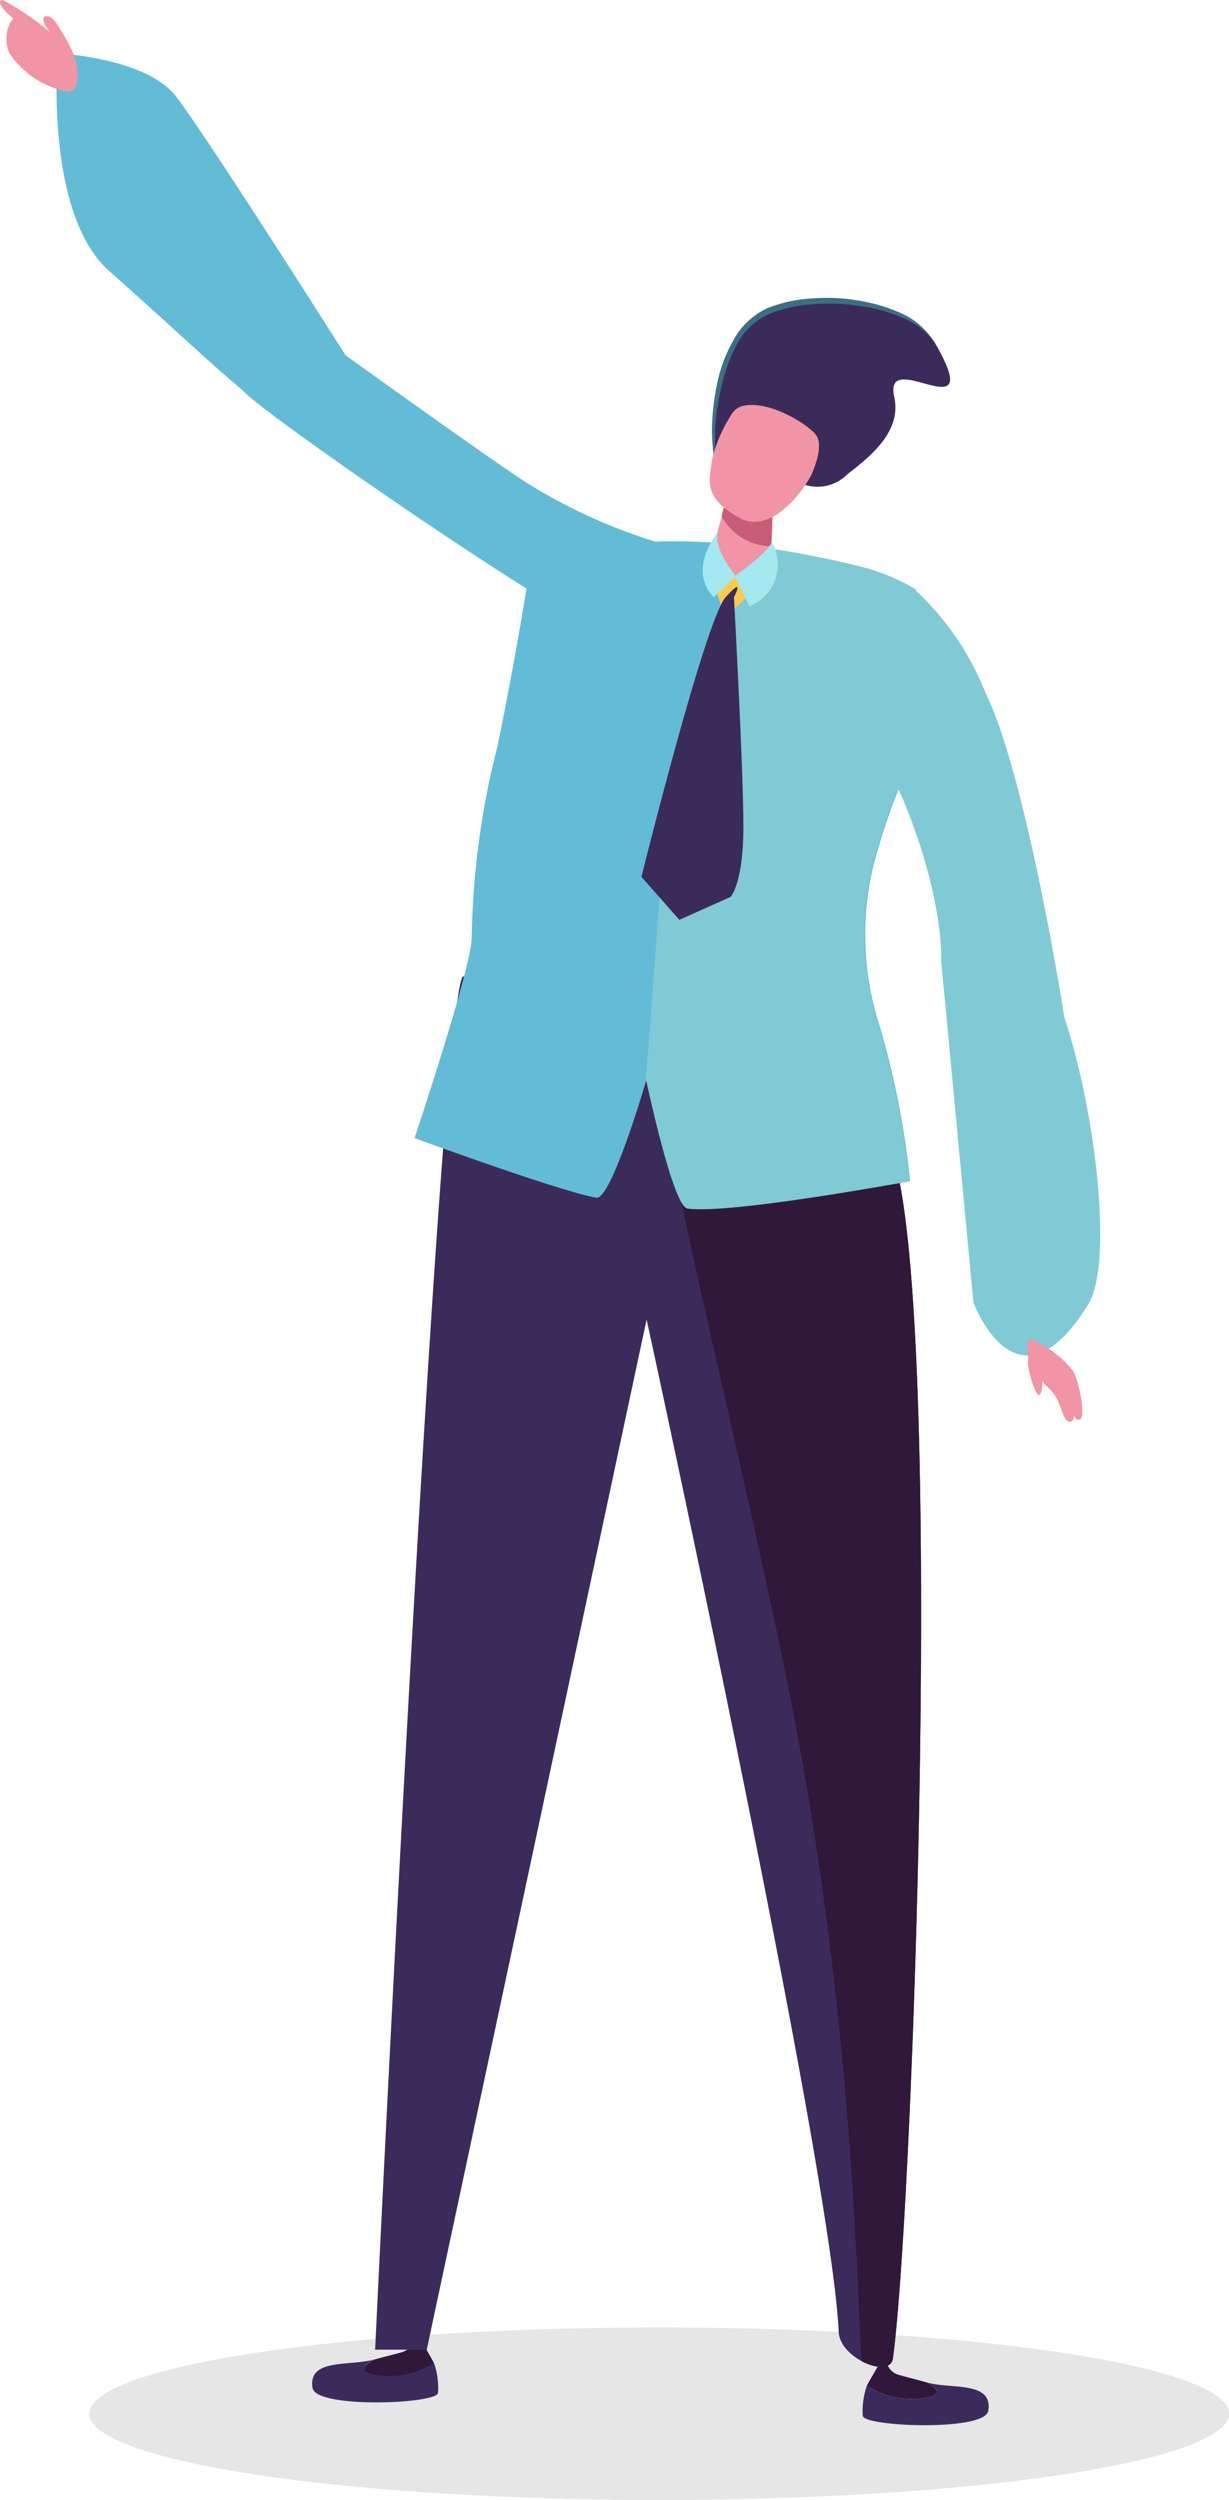 <svg xmlns="http://www.w3.org/2000/svg" viewBox="0 0 66.41 135.05"><defs><style>.cls-1{opacity:0.1;}.cls-2{fill:#3b2b5b;}.cls-3{fill:#3a7182;}.cls-4{fill:#30183a;}.cls-5{fill:#62bcd6;}.cls-6{fill:#80cad5;}.cls-7{fill:#f194a5;}.cls-8{fill:#c85d77;}.cls-9{fill:#fdca49;}.cls-10{fill:#a3e9ef;}</style></defs><g id="Capa_2" data-name="Capa 2"><g id="Contenido"><g class="cls-1"><ellipse cx="35.62" cy="130.39" rx="30.79" ry="4.66"/></g><path class="cls-2" d="M50.58,18.63c-1.55-2.73-7.73-3-9.75-1.46-2.68,2-2.59,7.89-1.95,8.51s4.39-3.26,4.58-1.57-.31,1.94-.31,1.94a2.27,2.27,0,0,0,2.65-.44c1.45-1.11,2.91-2.4,2.52-4.18C47.71,18.66,53.32,23.44,50.58,18.63Z"/><path class="cls-3" d="M50.58,18.63a4,4,0,0,0-1.9-1.5,8.39,8.39,0,0,0-2.36-.62,10.49,10.49,0,0,0-2.44-.07,7.19,7.19,0,0,0-2.35.54,3.65,3.65,0,0,0-1.7,1.6A8.56,8.56,0,0,0,39,20.83a12.51,12.51,0,0,0-.36,2.43c0,.41,0,.83,0,1.24a2.67,2.67,0,0,0,.29,1.18,2.56,2.56,0,0,1-.37-1.18,10.19,10.19,0,0,1-.09-1.24,13.09,13.09,0,0,1,.27-2.49,8,8,0,0,1,.87-2.35,4,4,0,0,1,1.83-1.76,7.55,7.55,0,0,1,2.47-.54,10,10,0,0,1,2.5.12,9.06,9.06,0,0,1,2.39.73A4.1,4.1,0,0,1,50.58,18.63Z"/><path class="cls-2" d="M53.4,130.24c.28-1.62-2-1.17-3.29-1.53.4.23.79.57.18.76a4.46,4.46,0,0,1-3.45-.59,4.2,4.2,0,0,0-.22,1.62C46.64,131.09,53.21,131.36,53.4,130.24Z"/><path class="cls-4" d="M50.29,129.47c.61-.19.22-.53-.18-.76-.81-.23-1.49-.39-1.64-.45a.93.93,0,0,1-.52-.52l-.41-.08s-.64,1.08-.7,1.22A4.46,4.46,0,0,0,50.29,129.47Z"/><path class="cls-2" d="M16.89,129c-.27-1.61,2-1.17,3.29-1.53-.39.23-.79.57-.18.76a4.49,4.49,0,0,0,3.45-.58,4.13,4.13,0,0,1,.22,1.61C23.65,129.86,17.08,130.13,16.89,129Z"/><path class="cls-4" d="M20,128.24c-.61-.19-.21-.53.18-.76.81-.23,1.49-.38,1.64-.45a.93.93,0,0,0,.52-.52l.41-.08s.64,1.08.7,1.23A4.49,4.49,0,0,1,20,128.24Z"/><path class="cls-2" d="M43.67,53.09a58.53,58.53,0,0,1,4.48,9c2.91,7.87,1.24,56.89.1,65.31-.16,1.13-2.86,0-2.93-1.42-.39-8.87-10.38-54.7-10.38-54.7L23.06,126.93H20.27S23.69,54.86,25,52.76C27.66,52.2,39.58,52.76,43.67,53.09Z"/><path class="cls-4" d="M43.67,53.09a58.53,58.53,0,0,1,4.48,9c2.91,7.87,1.24,56.89.1,65.31-.08.6-.89.56-1.64.18-.32-.17-.06-17.53-4.29-37.79-3.78-18.15-8.41-34.73-6.27-34.66C39.53,55.28,41.82,52.94,43.67,53.09Z"/><path class="cls-5" d="M28.57,31c2-1.48,7.81-2.9,18-.37a10.77,10.77,0,0,1,2.94,1.23c-.84,3.4.3,8,.3,8a34.88,34.88,0,0,0-2.64,7,16.09,16.09,0,0,0,.41,8.72,47,47,0,0,1,1.6,8.23s-9.65,1.79-12,1.48c-.78-.09-2.24-7-2.24-7s-1.9,6.56-2.72,6.41c-2.06-.37-9.82-3.22-9.82-3.22s3.07-9.17,3.09-10.83a44.37,44.37,0,0,1,1.39-10.33C28,34.87,28.57,31,28.57,31Z"/><path class="cls-5" d="M9.47,5.16c1.62,2.05,9.34,14.25,9.34,14.25s-1.33,5-3.71,3.25c-2.62-1.91-5.63-4.88-9.18-8S3.12,2.88,3.12,2.88,7.85,3.12,9.47,5.16Z"/><path class="cls-5" d="M15.86,17.17s10,7.22,12.55,8.88a29.71,29.71,0,0,0,7,3.21c1.33.49-2.76,1.7-2,5.32-2.8-.93-17.87-11.31-20.06-13.26S15.86,17.17,15.86,17.17Z"/><path class="cls-6" d="M49.37,31.79a15.3,15.3,0,0,1,3.9,5.68c2.09,4.23,4.18,16.73,4.45,18.9.51,4.12-6.86-4.55-6.86-4.55s.14-3.35-2.07-8.64c-.53-1.26-2.24-4.73-2.24-4.73A55.7,55.7,0,0,0,49.37,31.79Z"/><path class="cls-6" d="M58.79,70.48C61,67,57.22,48.09,54.08,51.23a2.57,2.57,0,0,1-3.23.61L52.6,70.36S54.94,76.71,58.79,70.48Z"/><path class="cls-7" d="M55.68,72.34A5.5,5.5,0,0,1,58,74.09c.31.57.65,2.36.4,2.55s-.36-.18-.36-.18,0,.4-.29.34-.4-.88-.74-1.41c-.2-.33-.6-.58-.68-.82,0,0,0,.8-.2.78s-.62-1.38-.58-1.82S55.39,72.44,55.68,72.34Z"/><path class="cls-7" d="M.51,2.88C.07,1.89.58.53,1.45.81a5.69,5.69,0,0,1,.78.55l.45.36S2.13,1,2.43.89s.6.3.78.62,1.4,2,.85,3.23c.11,0-.29.23-.44.21A4.91,4.91,0,0,1,.51,2.88Z"/><path class="cls-7" d="M.15,0S-.46,0,.79,1.07l1.67.48A14.29,14.29,0,0,0,.15,0Z"/><path class="cls-6" d="M40.23,29.46s1.35.16,2.07.28c1.31.22,2.72.5,4.23.88a10.77,10.77,0,0,1,2.94,1.23c-.84,3.4.3,8,.3,8a34.88,34.88,0,0,0-2.64,7,16.09,16.09,0,0,0,.41,8.72,47,47,0,0,1,1.6,8.23s-9.65,1.79-12,1.48c-.78-.09-2.24-7-2.24-7s.34-4,.8-10.89C36.17,39.74,40.23,29.46,40.23,29.46Z"/><path class="cls-7" d="M41.77,26.75s0,3.83-.43,4.16a1.89,1.89,0,0,1-2.53-.52c-.61-1.09.84-4.11.84-4.11Z"/><path class="cls-8" d="M41.67,29.51A3.07,3.07,0,0,1,39,27.89c.12-.67.08-.27.29-.81l2.45-.55C41.74,27.07,41.73,28.89,41.67,29.51Z"/><path class="cls-7" d="M38.49,24.76a7.9,7.9,0,0,1,1-2.31,1,1,0,0,1,.64-.52c1.49-.35,3.7,1.11,4,1.62s0,1.42-.24,2S41.85,28.93,40,28C38,26.89,38.3,26.05,38.49,24.76Z"/><path class="cls-9" d="M38.58,31.51,39,32.83l.65.1,1.17-1.14S39.66,30.57,38.58,31.51Z"/><path class="cls-2" d="M39.66,32.26s.51,9.28.51,12.38-.69,3.81-.69,3.81l-2.77,1.24-2.05-2.32s3.45-13.89,4.55-15.11S39.66,32.26,39.66,32.26Z"/><path class="cls-10" d="M38.77,28.76s-.27.79,1,2.38l-1.2,1.12S37.1,31.05,38.77,28.76Z"/><path class="cls-10" d="M41.7,29.27s0,.43-2,1.85l.8,1.63A2.43,2.43,0,0,0,41.7,29.27Z"/></g></g></svg>
